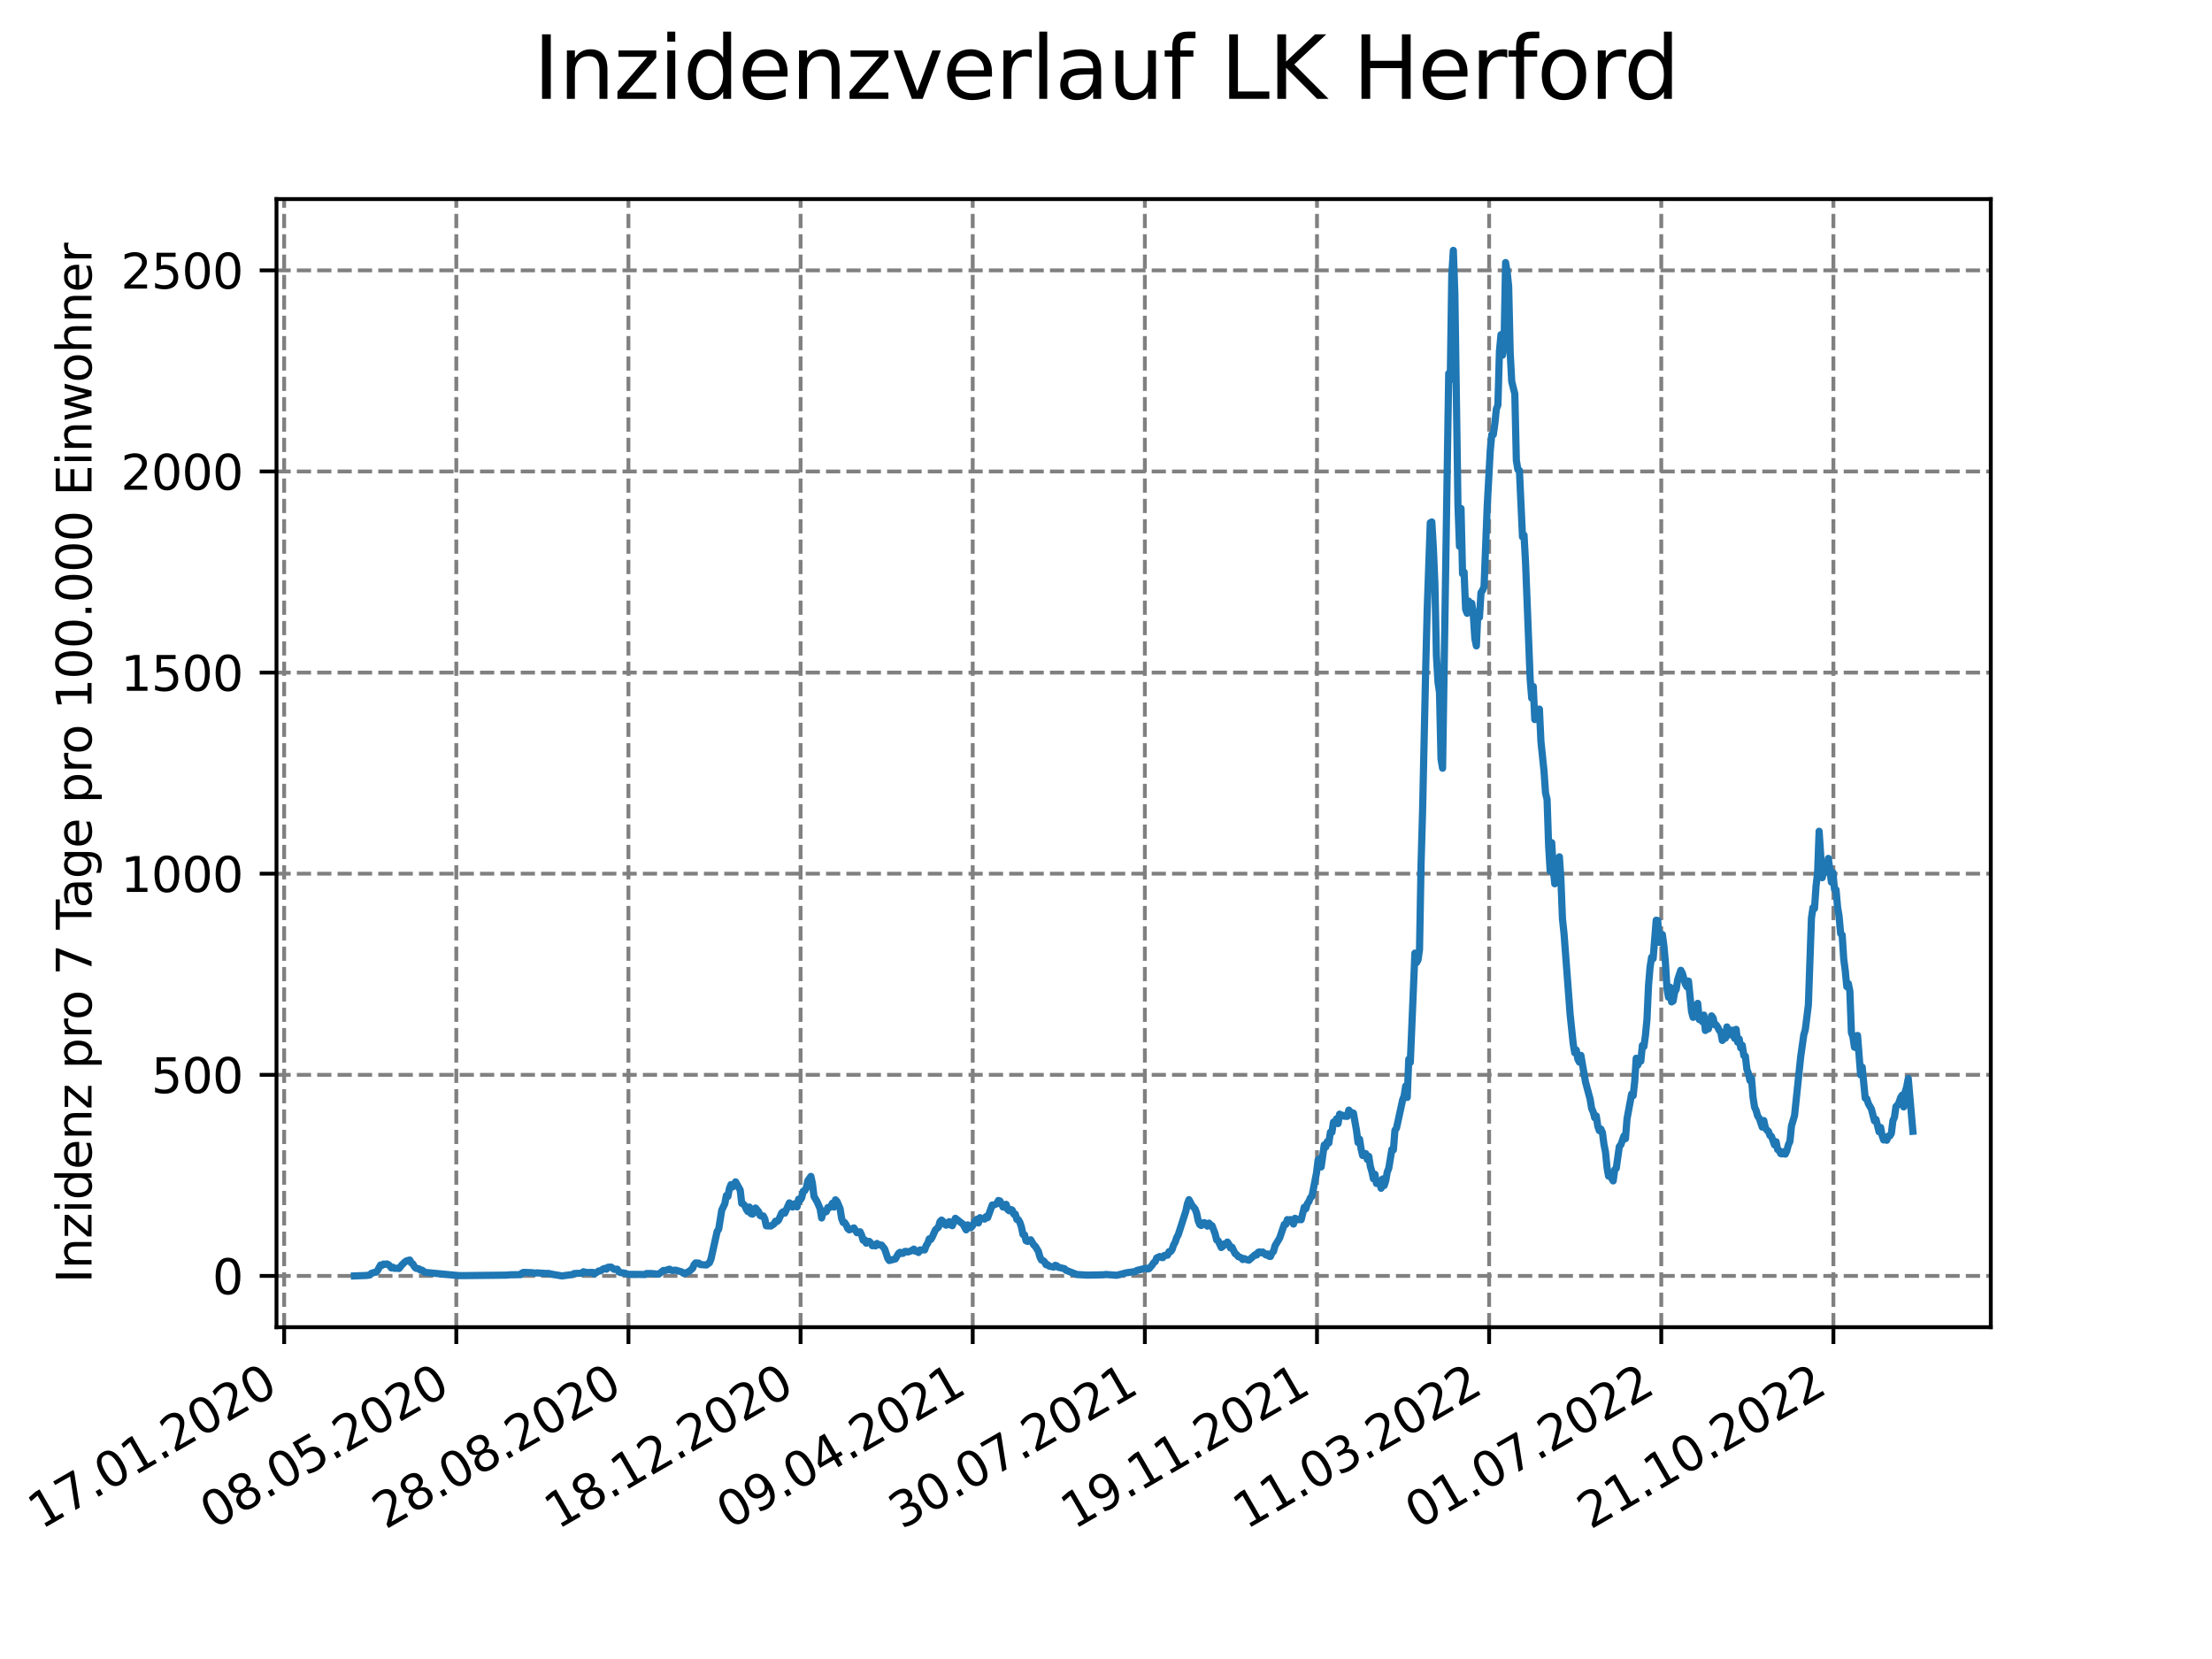 <?xml version="1.0" encoding="utf-8" standalone="no"?>
<!DOCTYPE svg PUBLIC "-//W3C//DTD SVG 1.1//EN"
  "http://www.w3.org/Graphics/SVG/1.1/DTD/svg11.dtd">
<svg xmlns:xlink="http://www.w3.org/1999/xlink" width="460.8pt" height="345.6pt" viewBox="0 0 460.8 345.6" xmlns="http://www.w3.org/2000/svg" version="1.1">
 <defs>
  <style type="text/css">*{stroke-linejoin: round; stroke-linecap: butt}</style>
 </defs>
 <g id="figure_1">
  <g id="patch_1">
   <path d="M 0 345.6 
L 460.8 345.6 
L 460.8 0 
L 0 0 
z
" style="fill: #ffffff"/>
  </g>
  <g id="axes_1">
   <g id="patch_2">
    <path d="M 57.6 276.48 
L 414.72 276.48 
L 414.72 41.472 
L 57.6 41.472 
z
" style="fill: #ffffff"/>
   </g>
   <g id="matplotlib.axis_1">
    <g id="xtick_1">
     <g id="line2d_1">
      <path d="M 59.198 276.48 
L 59.198 41.472 
" clip-path="url(#p4381b45f49)" style="fill: none; stroke-dasharray: 2.96,1.28; stroke-dashoffset: 0; stroke: #808080; stroke-width: 0.8"/>
     </g>
     <g id="line2d_2">
      <defs>
       <path id="mdfa7da3e55" d="M 0 0 
L 0 3.5 
" style="stroke: #000000; stroke-width: 0.8"/>
      </defs>
      <g>
       <use xlink:href="#mdfa7da3e55" x="59.198" y="276.48" style="stroke: #000000; stroke-width: 0.8"/>
      </g>
     </g>
     <g id="text_1">
      <!-- 17.01.2020 -->
      <g transform="translate(8.573 318.689) rotate(-30) scale(0.1 -0.1)">
       <defs>
        <path id="DejaVuSans-31" d="M 794 531 
L 1825 531 
L 1825 4091 
L 703 3866 
L 703 4441 
L 1819 4666 
L 2450 4666 
L 2450 531 
L 3481 531 
L 3481 0 
L 794 0 
L 794 531 
z
" transform="scale(0.016)"/>
        <path id="DejaVuSans-37" d="M 525 4666 
L 3525 4666 
L 3525 4397 
L 1831 0 
L 1172 0 
L 2766 4134 
L 525 4134 
L 525 4666 
z
" transform="scale(0.016)"/>
        <path id="DejaVuSans-2e" d="M 684 794 
L 1344 794 
L 1344 0 
L 684 0 
L 684 794 
z
" transform="scale(0.016)"/>
        <path id="DejaVuSans-30" d="M 2034 4250 
Q 1547 4250 1301 3770 
Q 1056 3291 1056 2328 
Q 1056 1369 1301 889 
Q 1547 409 2034 409 
Q 2525 409 2770 889 
Q 3016 1369 3016 2328 
Q 3016 3291 2770 3770 
Q 2525 4250 2034 4250 
z
M 2034 4750 
Q 2819 4750 3233 4129 
Q 3647 3509 3647 2328 
Q 3647 1150 3233 529 
Q 2819 -91 2034 -91 
Q 1250 -91 836 529 
Q 422 1150 422 2328 
Q 422 3509 836 4129 
Q 1250 4750 2034 4750 
z
" transform="scale(0.016)"/>
        <path id="DejaVuSans-32" d="M 1228 531 
L 3431 531 
L 3431 0 
L 469 0 
L 469 531 
Q 828 903 1448 1529 
Q 2069 2156 2228 2338 
Q 2531 2678 2651 2914 
Q 2772 3150 2772 3378 
Q 2772 3750 2511 3984 
Q 2250 4219 1831 4219 
Q 1534 4219 1204 4116 
Q 875 4013 500 3803 
L 500 4441 
Q 881 4594 1212 4672 
Q 1544 4750 1819 4750 
Q 2544 4750 2975 4387 
Q 3406 4025 3406 3419 
Q 3406 3131 3298 2873 
Q 3191 2616 2906 2266 
Q 2828 2175 2409 1742 
Q 1991 1309 1228 531 
z
" transform="scale(0.016)"/>
       </defs>
       <use xlink:href="#DejaVuSans-31"/>
       <use xlink:href="#DejaVuSans-37" x="63.623"/>
       <use xlink:href="#DejaVuSans-2e" x="127.246"/>
       <use xlink:href="#DejaVuSans-30" x="159.033"/>
       <use xlink:href="#DejaVuSans-31" x="222.656"/>
       <use xlink:href="#DejaVuSans-2e" x="286.279"/>
       <use xlink:href="#DejaVuSans-32" x="318.066"/>
       <use xlink:href="#DejaVuSans-30" x="381.689"/>
       <use xlink:href="#DejaVuSans-32" x="445.312"/>
       <use xlink:href="#DejaVuSans-30" x="508.936"/>
      </g>
     </g>
    </g>
    <g id="xtick_2">
     <g id="line2d_3">
      <path d="M 95.057 276.48 
L 95.057 41.472 
" clip-path="url(#p4381b45f49)" style="fill: none; stroke-dasharray: 2.96,1.28; stroke-dashoffset: 0; stroke: #808080; stroke-width: 0.8"/>
     </g>
     <g id="line2d_4">
      <g>
       <use xlink:href="#mdfa7da3e55" x="95.057" y="276.48" style="stroke: #000000; stroke-width: 0.8"/>
      </g>
     </g>
     <g id="text_2">
      <!-- 08.05.2020 -->
      <g transform="translate(44.432 318.689) rotate(-30) scale(0.1 -0.1)">
       <defs>
        <path id="DejaVuSans-38" d="M 2034 2216 
Q 1584 2216 1326 1975 
Q 1069 1734 1069 1313 
Q 1069 891 1326 650 
Q 1584 409 2034 409 
Q 2484 409 2743 651 
Q 3003 894 3003 1313 
Q 3003 1734 2745 1975 
Q 2488 2216 2034 2216 
z
M 1403 2484 
Q 997 2584 770 2862 
Q 544 3141 544 3541 
Q 544 4100 942 4425 
Q 1341 4750 2034 4750 
Q 2731 4750 3128 4425 
Q 3525 4100 3525 3541 
Q 3525 3141 3298 2862 
Q 3072 2584 2669 2484 
Q 3125 2378 3379 2068 
Q 3634 1759 3634 1313 
Q 3634 634 3220 271 
Q 2806 -91 2034 -91 
Q 1263 -91 848 271 
Q 434 634 434 1313 
Q 434 1759 690 2068 
Q 947 2378 1403 2484 
z
M 1172 3481 
Q 1172 3119 1398 2916 
Q 1625 2713 2034 2713 
Q 2441 2713 2670 2916 
Q 2900 3119 2900 3481 
Q 2900 3844 2670 4047 
Q 2441 4250 2034 4250 
Q 1625 4250 1398 4047 
Q 1172 3844 1172 3481 
z
" transform="scale(0.016)"/>
        <path id="DejaVuSans-35" d="M 691 4666 
L 3169 4666 
L 3169 4134 
L 1269 4134 
L 1269 2991 
Q 1406 3038 1543 3061 
Q 1681 3084 1819 3084 
Q 2600 3084 3056 2656 
Q 3513 2228 3513 1497 
Q 3513 744 3044 326 
Q 2575 -91 1722 -91 
Q 1428 -91 1123 -41 
Q 819 9 494 109 
L 494 744 
Q 775 591 1075 516 
Q 1375 441 1709 441 
Q 2250 441 2565 725 
Q 2881 1009 2881 1497 
Q 2881 1984 2565 2268 
Q 2250 2553 1709 2553 
Q 1456 2553 1204 2497 
Q 953 2441 691 2322 
L 691 4666 
z
" transform="scale(0.016)"/>
       </defs>
       <use xlink:href="#DejaVuSans-30"/>
       <use xlink:href="#DejaVuSans-38" x="63.623"/>
       <use xlink:href="#DejaVuSans-2e" x="127.246"/>
       <use xlink:href="#DejaVuSans-30" x="159.033"/>
       <use xlink:href="#DejaVuSans-35" x="222.656"/>
       <use xlink:href="#DejaVuSans-2e" x="286.279"/>
       <use xlink:href="#DejaVuSans-32" x="318.066"/>
       <use xlink:href="#DejaVuSans-30" x="381.689"/>
       <use xlink:href="#DejaVuSans-32" x="445.312"/>
       <use xlink:href="#DejaVuSans-30" x="508.936"/>
      </g>
     </g>
    </g>
    <g id="xtick_3">
     <g id="line2d_5">
      <path d="M 130.917 276.48 
L 130.917 41.472 
" clip-path="url(#p4381b45f49)" style="fill: none; stroke-dasharray: 2.96,1.28; stroke-dashoffset: 0; stroke: #808080; stroke-width: 0.8"/>
     </g>
     <g id="line2d_6">
      <g>
       <use xlink:href="#mdfa7da3e55" x="130.917" y="276.48" style="stroke: #000000; stroke-width: 0.8"/>
      </g>
     </g>
     <g id="text_3">
      <!-- 28.08.2020 -->
      <g transform="translate(80.292 318.689) rotate(-30) scale(0.1 -0.1)">
       <use xlink:href="#DejaVuSans-32"/>
       <use xlink:href="#DejaVuSans-38" x="63.623"/>
       <use xlink:href="#DejaVuSans-2e" x="127.246"/>
       <use xlink:href="#DejaVuSans-30" x="159.033"/>
       <use xlink:href="#DejaVuSans-38" x="222.656"/>
       <use xlink:href="#DejaVuSans-2e" x="286.279"/>
       <use xlink:href="#DejaVuSans-32" x="318.066"/>
       <use xlink:href="#DejaVuSans-30" x="381.689"/>
       <use xlink:href="#DejaVuSans-32" x="445.312"/>
       <use xlink:href="#DejaVuSans-30" x="508.936"/>
      </g>
     </g>
    </g>
    <g id="xtick_4">
     <g id="line2d_7">
      <path d="M 166.776 276.48 
L 166.776 41.472 
" clip-path="url(#p4381b45f49)" style="fill: none; stroke-dasharray: 2.96,1.28; stroke-dashoffset: 0; stroke: #808080; stroke-width: 0.8"/>
     </g>
     <g id="line2d_8">
      <g>
       <use xlink:href="#mdfa7da3e55" x="166.776" y="276.48" style="stroke: #000000; stroke-width: 0.8"/>
      </g>
     </g>
     <g id="text_4">
      <!-- 18.12.2020 -->
      <g transform="translate(116.151 318.689) rotate(-30) scale(0.1 -0.1)">
       <use xlink:href="#DejaVuSans-31"/>
       <use xlink:href="#DejaVuSans-38" x="63.623"/>
       <use xlink:href="#DejaVuSans-2e" x="127.246"/>
       <use xlink:href="#DejaVuSans-31" x="159.033"/>
       <use xlink:href="#DejaVuSans-32" x="222.656"/>
       <use xlink:href="#DejaVuSans-2e" x="286.279"/>
       <use xlink:href="#DejaVuSans-32" x="318.066"/>
       <use xlink:href="#DejaVuSans-30" x="381.689"/>
       <use xlink:href="#DejaVuSans-32" x="445.312"/>
       <use xlink:href="#DejaVuSans-30" x="508.936"/>
      </g>
     </g>
    </g>
    <g id="xtick_5">
     <g id="line2d_9">
      <path d="M 202.635 276.48 
L 202.635 41.472 
" clip-path="url(#p4381b45f49)" style="fill: none; stroke-dasharray: 2.96,1.28; stroke-dashoffset: 0; stroke: #808080; stroke-width: 0.8"/>
     </g>
     <g id="line2d_10">
      <g>
       <use xlink:href="#mdfa7da3e55" x="202.635" y="276.48" style="stroke: #000000; stroke-width: 0.8"/>
      </g>
     </g>
     <g id="text_5">
      <!-- 09.04.2021 -->
      <g transform="translate(152.01 318.689) rotate(-30) scale(0.1 -0.1)">
       <defs>
        <path id="DejaVuSans-39" d="M 703 97 
L 703 672 
Q 941 559 1184 500 
Q 1428 441 1663 441 
Q 2288 441 2617 861 
Q 2947 1281 2994 2138 
Q 2813 1869 2534 1725 
Q 2256 1581 1919 1581 
Q 1219 1581 811 2004 
Q 403 2428 403 3163 
Q 403 3881 828 4315 
Q 1253 4750 1959 4750 
Q 2769 4750 3195 4129 
Q 3622 3509 3622 2328 
Q 3622 1225 3098 567 
Q 2575 -91 1691 -91 
Q 1453 -91 1209 -44 
Q 966 3 703 97 
z
M 1959 2075 
Q 2384 2075 2632 2365 
Q 2881 2656 2881 3163 
Q 2881 3666 2632 3958 
Q 2384 4250 1959 4250 
Q 1534 4250 1286 3958 
Q 1038 3666 1038 3163 
Q 1038 2656 1286 2365 
Q 1534 2075 1959 2075 
z
" transform="scale(0.016)"/>
        <path id="DejaVuSans-34" d="M 2419 4116 
L 825 1625 
L 2419 1625 
L 2419 4116 
z
M 2253 4666 
L 3047 4666 
L 3047 1625 
L 3713 1625 
L 3713 1100 
L 3047 1100 
L 3047 0 
L 2419 0 
L 2419 1100 
L 313 1100 
L 313 1709 
L 2253 4666 
z
" transform="scale(0.016)"/>
       </defs>
       <use xlink:href="#DejaVuSans-30"/>
       <use xlink:href="#DejaVuSans-39" x="63.623"/>
       <use xlink:href="#DejaVuSans-2e" x="127.246"/>
       <use xlink:href="#DejaVuSans-30" x="159.033"/>
       <use xlink:href="#DejaVuSans-34" x="222.656"/>
       <use xlink:href="#DejaVuSans-2e" x="286.279"/>
       <use xlink:href="#DejaVuSans-32" x="318.066"/>
       <use xlink:href="#DejaVuSans-30" x="381.689"/>
       <use xlink:href="#DejaVuSans-32" x="445.312"/>
       <use xlink:href="#DejaVuSans-31" x="508.936"/>
      </g>
     </g>
    </g>
    <g id="xtick_6">
     <g id="line2d_11">
      <path d="M 238.495 276.48 
L 238.495 41.472 
" clip-path="url(#p4381b45f49)" style="fill: none; stroke-dasharray: 2.96,1.28; stroke-dashoffset: 0; stroke: #808080; stroke-width: 0.8"/>
     </g>
     <g id="line2d_12">
      <g>
       <use xlink:href="#mdfa7da3e55" x="238.495" y="276.48" style="stroke: #000000; stroke-width: 0.8"/>
      </g>
     </g>
     <g id="text_6">
      <!-- 30.07.2021 -->
      <g transform="translate(187.869 318.689) rotate(-30) scale(0.1 -0.1)">
       <defs>
        <path id="DejaVuSans-33" d="M 2597 2516 
Q 3050 2419 3304 2112 
Q 3559 1806 3559 1356 
Q 3559 666 3084 287 
Q 2609 -91 1734 -91 
Q 1441 -91 1130 -33 
Q 819 25 488 141 
L 488 750 
Q 750 597 1062 519 
Q 1375 441 1716 441 
Q 2309 441 2620 675 
Q 2931 909 2931 1356 
Q 2931 1769 2642 2001 
Q 2353 2234 1838 2234 
L 1294 2234 
L 1294 2753 
L 1863 2753 
Q 2328 2753 2575 2939 
Q 2822 3125 2822 3475 
Q 2822 3834 2567 4026 
Q 2313 4219 1838 4219 
Q 1578 4219 1281 4162 
Q 984 4106 628 3988 
L 628 4550 
Q 988 4650 1302 4700 
Q 1616 4750 1894 4750 
Q 2613 4750 3031 4423 
Q 3450 4097 3450 3541 
Q 3450 3153 3228 2886 
Q 3006 2619 2597 2516 
z
" transform="scale(0.016)"/>
       </defs>
       <use xlink:href="#DejaVuSans-33"/>
       <use xlink:href="#DejaVuSans-30" x="63.623"/>
       <use xlink:href="#DejaVuSans-2e" x="127.246"/>
       <use xlink:href="#DejaVuSans-30" x="159.033"/>
       <use xlink:href="#DejaVuSans-37" x="222.656"/>
       <use xlink:href="#DejaVuSans-2e" x="286.279"/>
       <use xlink:href="#DejaVuSans-32" x="318.066"/>
       <use xlink:href="#DejaVuSans-30" x="381.689"/>
       <use xlink:href="#DejaVuSans-32" x="445.312"/>
       <use xlink:href="#DejaVuSans-31" x="508.936"/>
      </g>
     </g>
    </g>
    <g id="xtick_7">
     <g id="line2d_13">
      <path d="M 274.354 276.48 
L 274.354 41.472 
" clip-path="url(#p4381b45f49)" style="fill: none; stroke-dasharray: 2.96,1.28; stroke-dashoffset: 0; stroke: #808080; stroke-width: 0.8"/>
     </g>
     <g id="line2d_14">
      <g>
       <use xlink:href="#mdfa7da3e55" x="274.354" y="276.48" style="stroke: #000000; stroke-width: 0.8"/>
      </g>
     </g>
     <g id="text_7">
      <!-- 19.11.2021 -->
      <g transform="translate(223.729 318.689) rotate(-30) scale(0.1 -0.1)">
       <use xlink:href="#DejaVuSans-31"/>
       <use xlink:href="#DejaVuSans-39" x="63.623"/>
       <use xlink:href="#DejaVuSans-2e" x="127.246"/>
       <use xlink:href="#DejaVuSans-31" x="159.033"/>
       <use xlink:href="#DejaVuSans-31" x="222.656"/>
       <use xlink:href="#DejaVuSans-2e" x="286.279"/>
       <use xlink:href="#DejaVuSans-32" x="318.066"/>
       <use xlink:href="#DejaVuSans-30" x="381.689"/>
       <use xlink:href="#DejaVuSans-32" x="445.312"/>
       <use xlink:href="#DejaVuSans-31" x="508.936"/>
      </g>
     </g>
    </g>
    <g id="xtick_8">
     <g id="line2d_15">
      <path d="M 310.213 276.48 
L 310.213 41.472 
" clip-path="url(#p4381b45f49)" style="fill: none; stroke-dasharray: 2.96,1.28; stroke-dashoffset: 0; stroke: #808080; stroke-width: 0.8"/>
     </g>
     <g id="line2d_16">
      <g>
       <use xlink:href="#mdfa7da3e55" x="310.213" y="276.48" style="stroke: #000000; stroke-width: 0.8"/>
      </g>
     </g>
     <g id="text_8">
      <!-- 11.03.2022 -->
      <g transform="translate(259.588 318.689) rotate(-30) scale(0.1 -0.1)">
       <use xlink:href="#DejaVuSans-31"/>
       <use xlink:href="#DejaVuSans-31" x="63.623"/>
       <use xlink:href="#DejaVuSans-2e" x="127.246"/>
       <use xlink:href="#DejaVuSans-30" x="159.033"/>
       <use xlink:href="#DejaVuSans-33" x="222.656"/>
       <use xlink:href="#DejaVuSans-2e" x="286.279"/>
       <use xlink:href="#DejaVuSans-32" x="318.066"/>
       <use xlink:href="#DejaVuSans-30" x="381.689"/>
       <use xlink:href="#DejaVuSans-32" x="445.312"/>
       <use xlink:href="#DejaVuSans-32" x="508.936"/>
      </g>
     </g>
    </g>
    <g id="xtick_9">
     <g id="line2d_17">
      <path d="M 346.072 276.48 
L 346.072 41.472 
" clip-path="url(#p4381b45f49)" style="fill: none; stroke-dasharray: 2.96,1.28; stroke-dashoffset: 0; stroke: #808080; stroke-width: 0.8"/>
     </g>
     <g id="line2d_18">
      <g>
       <use xlink:href="#mdfa7da3e55" x="346.072" y="276.48" style="stroke: #000000; stroke-width: 0.8"/>
      </g>
     </g>
     <g id="text_9">
      <!-- 01.07.2022 -->
      <g transform="translate(295.447 318.689) rotate(-30) scale(0.1 -0.1)">
       <use xlink:href="#DejaVuSans-30"/>
       <use xlink:href="#DejaVuSans-31" x="63.623"/>
       <use xlink:href="#DejaVuSans-2e" x="127.246"/>
       <use xlink:href="#DejaVuSans-30" x="159.033"/>
       <use xlink:href="#DejaVuSans-37" x="222.656"/>
       <use xlink:href="#DejaVuSans-2e" x="286.279"/>
       <use xlink:href="#DejaVuSans-32" x="318.066"/>
       <use xlink:href="#DejaVuSans-30" x="381.689"/>
       <use xlink:href="#DejaVuSans-32" x="445.312"/>
       <use xlink:href="#DejaVuSans-32" x="508.936"/>
      </g>
     </g>
    </g>
    <g id="xtick_10">
     <g id="line2d_19">
      <path d="M 381.932 276.48 
L 381.932 41.472 
" clip-path="url(#p4381b45f49)" style="fill: none; stroke-dasharray: 2.96,1.28; stroke-dashoffset: 0; stroke: #808080; stroke-width: 0.8"/>
     </g>
     <g id="line2d_20">
      <g>
       <use xlink:href="#mdfa7da3e55" x="381.932" y="276.48" style="stroke: #000000; stroke-width: 0.8"/>
      </g>
     </g>
     <g id="text_10">
      <!-- 21.10.2022 -->
      <g transform="translate(331.306 318.689) rotate(-30) scale(0.1 -0.1)">
       <use xlink:href="#DejaVuSans-32"/>
       <use xlink:href="#DejaVuSans-31" x="63.623"/>
       <use xlink:href="#DejaVuSans-2e" x="127.246"/>
       <use xlink:href="#DejaVuSans-31" x="159.033"/>
       <use xlink:href="#DejaVuSans-30" x="222.656"/>
       <use xlink:href="#DejaVuSans-2e" x="286.279"/>
       <use xlink:href="#DejaVuSans-32" x="318.066"/>
       <use xlink:href="#DejaVuSans-30" x="381.689"/>
       <use xlink:href="#DejaVuSans-32" x="445.312"/>
       <use xlink:href="#DejaVuSans-32" x="508.936"/>
      </g>
     </g>
    </g>
   </g>
   <g id="matplotlib.axis_2">
    <g id="ytick_1">
     <g id="line2d_21">
      <path d="M 57.6 265.798 
L 414.72 265.798 
" clip-path="url(#p4381b45f49)" style="fill: none; stroke-dasharray: 2.96,1.28; stroke-dashoffset: 0; stroke: #808080; stroke-width: 0.8"/>
     </g>
     <g id="line2d_22">
      <defs>
       <path id="m034c0a38b0" d="M 0 0 
L -3.5 0 
" style="stroke: #000000; stroke-width: 0.8"/>
      </defs>
      <g>
       <use xlink:href="#m034c0a38b0" x="57.6" y="265.798" style="stroke: #000000; stroke-width: 0.8"/>
      </g>
     </g>
     <g id="text_11">
      <!-- 0 -->
      <g transform="translate(44.237 269.597) scale(0.1 -0.1)">
       <use xlink:href="#DejaVuSans-30"/>
      </g>
     </g>
    </g>
    <g id="ytick_2">
     <g id="line2d_23">
      <path d="M 57.6 223.902 
L 414.72 223.902 
" clip-path="url(#p4381b45f49)" style="fill: none; stroke-dasharray: 2.96,1.28; stroke-dashoffset: 0; stroke: #808080; stroke-width: 0.8"/>
     </g>
     <g id="line2d_24">
      <g>
       <use xlink:href="#m034c0a38b0" x="57.6" y="223.902" style="stroke: #000000; stroke-width: 0.8"/>
      </g>
     </g>
     <g id="text_12">
      <!-- 500 -->
      <g transform="translate(31.512 227.701) scale(0.1 -0.1)">
       <use xlink:href="#DejaVuSans-35"/>
       <use xlink:href="#DejaVuSans-30" x="63.623"/>
       <use xlink:href="#DejaVuSans-30" x="127.246"/>
      </g>
     </g>
    </g>
    <g id="ytick_3">
     <g id="line2d_25">
      <path d="M 57.6 182.006 
L 414.72 182.006 
" clip-path="url(#p4381b45f49)" style="fill: none; stroke-dasharray: 2.96,1.28; stroke-dashoffset: 0; stroke: #808080; stroke-width: 0.8"/>
     </g>
     <g id="line2d_26">
      <g>
       <use xlink:href="#m034c0a38b0" x="57.6" y="182.006" style="stroke: #000000; stroke-width: 0.8"/>
      </g>
     </g>
     <g id="text_13">
      <!-- 1000 -->
      <g transform="translate(25.15 185.806) scale(0.1 -0.1)">
       <use xlink:href="#DejaVuSans-31"/>
       <use xlink:href="#DejaVuSans-30" x="63.623"/>
       <use xlink:href="#DejaVuSans-30" x="127.246"/>
       <use xlink:href="#DejaVuSans-30" x="190.869"/>
      </g>
     </g>
    </g>
    <g id="ytick_4">
     <g id="line2d_27">
      <path d="M 57.6 140.111 
L 414.72 140.111 
" clip-path="url(#p4381b45f49)" style="fill: none; stroke-dasharray: 2.96,1.28; stroke-dashoffset: 0; stroke: #808080; stroke-width: 0.8"/>
     </g>
     <g id="line2d_28">
      <g>
       <use xlink:href="#m034c0a38b0" x="57.6" y="140.111" style="stroke: #000000; stroke-width: 0.8"/>
      </g>
     </g>
     <g id="text_14">
      <!-- 1500 -->
      <g transform="translate(25.15 143.91) scale(0.1 -0.1)">
       <use xlink:href="#DejaVuSans-31"/>
       <use xlink:href="#DejaVuSans-35" x="63.623"/>
       <use xlink:href="#DejaVuSans-30" x="127.246"/>
       <use xlink:href="#DejaVuSans-30" x="190.869"/>
      </g>
     </g>
    </g>
    <g id="ytick_5">
     <g id="line2d_29">
      <path d="M 57.6 98.215 
L 414.72 98.215 
" clip-path="url(#p4381b45f49)" style="fill: none; stroke-dasharray: 2.96,1.28; stroke-dashoffset: 0; stroke: #808080; stroke-width: 0.8"/>
     </g>
     <g id="line2d_30">
      <g>
       <use xlink:href="#m034c0a38b0" x="57.6" y="98.215" style="stroke: #000000; stroke-width: 0.8"/>
      </g>
     </g>
     <g id="text_15">
      <!-- 2000 -->
      <g transform="translate(25.15 102.014) scale(0.1 -0.1)">
       <use xlink:href="#DejaVuSans-32"/>
       <use xlink:href="#DejaVuSans-30" x="63.623"/>
       <use xlink:href="#DejaVuSans-30" x="127.246"/>
       <use xlink:href="#DejaVuSans-30" x="190.869"/>
      </g>
     </g>
    </g>
    <g id="ytick_6">
     <g id="line2d_31">
      <path d="M 57.6 56.319 
L 414.72 56.319 
" clip-path="url(#p4381b45f49)" style="fill: none; stroke-dasharray: 2.96,1.28; stroke-dashoffset: 0; stroke: #808080; stroke-width: 0.8"/>
     </g>
     <g id="line2d_32">
      <g>
       <use xlink:href="#m034c0a38b0" x="57.6" y="56.319" style="stroke: #000000; stroke-width: 0.8"/>
      </g>
     </g>
     <g id="text_16">
      <!-- 2500 -->
      <g transform="translate(25.15 60.118) scale(0.1 -0.1)">
       <use xlink:href="#DejaVuSans-32"/>
       <use xlink:href="#DejaVuSans-35" x="63.623"/>
       <use xlink:href="#DejaVuSans-30" x="127.246"/>
       <use xlink:href="#DejaVuSans-30" x="190.869"/>
      </g>
     </g>
    </g>
    <g id="text_17">
     <!-- Inzidenz pro 7 Tage pro 100.000 Einwohner -->
     <g transform="translate(19.07 267.301) rotate(-90) scale(0.1 -0.1)">
      <defs>
       <path id="DejaVuSans-49" d="M 628 4666 
L 1259 4666 
L 1259 0 
L 628 0 
L 628 4666 
z
" transform="scale(0.016)"/>
       <path id="DejaVuSans-6e" d="M 3513 2113 
L 3513 0 
L 2938 0 
L 2938 2094 
Q 2938 2591 2744 2837 
Q 2550 3084 2163 3084 
Q 1697 3084 1428 2787 
Q 1159 2491 1159 1978 
L 1159 0 
L 581 0 
L 581 3500 
L 1159 3500 
L 1159 2956 
Q 1366 3272 1645 3428 
Q 1925 3584 2291 3584 
Q 2894 3584 3203 3211 
Q 3513 2838 3513 2113 
z
" transform="scale(0.016)"/>
       <path id="DejaVuSans-7a" d="M 353 3500 
L 3084 3500 
L 3084 2975 
L 922 459 
L 3084 459 
L 3084 0 
L 275 0 
L 275 525 
L 2438 3041 
L 353 3041 
L 353 3500 
z
" transform="scale(0.016)"/>
       <path id="DejaVuSans-69" d="M 603 3500 
L 1178 3500 
L 1178 0 
L 603 0 
L 603 3500 
z
M 603 4863 
L 1178 4863 
L 1178 4134 
L 603 4134 
L 603 4863 
z
" transform="scale(0.016)"/>
       <path id="DejaVuSans-64" d="M 2906 2969 
L 2906 4863 
L 3481 4863 
L 3481 0 
L 2906 0 
L 2906 525 
Q 2725 213 2448 61 
Q 2172 -91 1784 -91 
Q 1150 -91 751 415 
Q 353 922 353 1747 
Q 353 2572 751 3078 
Q 1150 3584 1784 3584 
Q 2172 3584 2448 3432 
Q 2725 3281 2906 2969 
z
M 947 1747 
Q 947 1113 1208 752 
Q 1469 391 1925 391 
Q 2381 391 2643 752 
Q 2906 1113 2906 1747 
Q 2906 2381 2643 2742 
Q 2381 3103 1925 3103 
Q 1469 3103 1208 2742 
Q 947 2381 947 1747 
z
" transform="scale(0.016)"/>
       <path id="DejaVuSans-65" d="M 3597 1894 
L 3597 1613 
L 953 1613 
Q 991 1019 1311 708 
Q 1631 397 2203 397 
Q 2534 397 2845 478 
Q 3156 559 3463 722 
L 3463 178 
Q 3153 47 2828 -22 
Q 2503 -91 2169 -91 
Q 1331 -91 842 396 
Q 353 884 353 1716 
Q 353 2575 817 3079 
Q 1281 3584 2069 3584 
Q 2775 3584 3186 3129 
Q 3597 2675 3597 1894 
z
M 3022 2063 
Q 3016 2534 2758 2815 
Q 2500 3097 2075 3097 
Q 1594 3097 1305 2825 
Q 1016 2553 972 2059 
L 3022 2063 
z
" transform="scale(0.016)"/>
       <path id="DejaVuSans-20" transform="scale(0.016)"/>
       <path id="DejaVuSans-70" d="M 1159 525 
L 1159 -1331 
L 581 -1331 
L 581 3500 
L 1159 3500 
L 1159 2969 
Q 1341 3281 1617 3432 
Q 1894 3584 2278 3584 
Q 2916 3584 3314 3078 
Q 3713 2572 3713 1747 
Q 3713 922 3314 415 
Q 2916 -91 2278 -91 
Q 1894 -91 1617 61 
Q 1341 213 1159 525 
z
M 3116 1747 
Q 3116 2381 2855 2742 
Q 2594 3103 2138 3103 
Q 1681 3103 1420 2742 
Q 1159 2381 1159 1747 
Q 1159 1113 1420 752 
Q 1681 391 2138 391 
Q 2594 391 2855 752 
Q 3116 1113 3116 1747 
z
" transform="scale(0.016)"/>
       <path id="DejaVuSans-72" d="M 2631 2963 
Q 2534 3019 2420 3045 
Q 2306 3072 2169 3072 
Q 1681 3072 1420 2755 
Q 1159 2438 1159 1844 
L 1159 0 
L 581 0 
L 581 3500 
L 1159 3500 
L 1159 2956 
Q 1341 3275 1631 3429 
Q 1922 3584 2338 3584 
Q 2397 3584 2469 3576 
Q 2541 3569 2628 3553 
L 2631 2963 
z
" transform="scale(0.016)"/>
       <path id="DejaVuSans-6f" d="M 1959 3097 
Q 1497 3097 1228 2736 
Q 959 2375 959 1747 
Q 959 1119 1226 758 
Q 1494 397 1959 397 
Q 2419 397 2687 759 
Q 2956 1122 2956 1747 
Q 2956 2369 2687 2733 
Q 2419 3097 1959 3097 
z
M 1959 3584 
Q 2709 3584 3137 3096 
Q 3566 2609 3566 1747 
Q 3566 888 3137 398 
Q 2709 -91 1959 -91 
Q 1206 -91 779 398 
Q 353 888 353 1747 
Q 353 2609 779 3096 
Q 1206 3584 1959 3584 
z
" transform="scale(0.016)"/>
       <path id="DejaVuSans-54" d="M -19 4666 
L 3928 4666 
L 3928 4134 
L 2272 4134 
L 2272 0 
L 1638 0 
L 1638 4134 
L -19 4134 
L -19 4666 
z
" transform="scale(0.016)"/>
       <path id="DejaVuSans-61" d="M 2194 1759 
Q 1497 1759 1228 1600 
Q 959 1441 959 1056 
Q 959 750 1161 570 
Q 1363 391 1709 391 
Q 2188 391 2477 730 
Q 2766 1069 2766 1631 
L 2766 1759 
L 2194 1759 
z
M 3341 1997 
L 3341 0 
L 2766 0 
L 2766 531 
Q 2569 213 2275 61 
Q 1981 -91 1556 -91 
Q 1019 -91 701 211 
Q 384 513 384 1019 
Q 384 1609 779 1909 
Q 1175 2209 1959 2209 
L 2766 2209 
L 2766 2266 
Q 2766 2663 2505 2880 
Q 2244 3097 1772 3097 
Q 1472 3097 1187 3025 
Q 903 2953 641 2809 
L 641 3341 
Q 956 3463 1253 3523 
Q 1550 3584 1831 3584 
Q 2591 3584 2966 3190 
Q 3341 2797 3341 1997 
z
" transform="scale(0.016)"/>
       <path id="DejaVuSans-67" d="M 2906 1791 
Q 2906 2416 2648 2759 
Q 2391 3103 1925 3103 
Q 1463 3103 1205 2759 
Q 947 2416 947 1791 
Q 947 1169 1205 825 
Q 1463 481 1925 481 
Q 2391 481 2648 825 
Q 2906 1169 2906 1791 
z
M 3481 434 
Q 3481 -459 3084 -895 
Q 2688 -1331 1869 -1331 
Q 1566 -1331 1297 -1286 
Q 1028 -1241 775 -1147 
L 775 -588 
Q 1028 -725 1275 -790 
Q 1522 -856 1778 -856 
Q 2344 -856 2625 -561 
Q 2906 -266 2906 331 
L 2906 616 
Q 2728 306 2450 153 
Q 2172 0 1784 0 
Q 1141 0 747 490 
Q 353 981 353 1791 
Q 353 2603 747 3093 
Q 1141 3584 1784 3584 
Q 2172 3584 2450 3431 
Q 2728 3278 2906 2969 
L 2906 3500 
L 3481 3500 
L 3481 434 
z
" transform="scale(0.016)"/>
       <path id="DejaVuSans-45" d="M 628 4666 
L 3578 4666 
L 3578 4134 
L 1259 4134 
L 1259 2753 
L 3481 2753 
L 3481 2222 
L 1259 2222 
L 1259 531 
L 3634 531 
L 3634 0 
L 628 0 
L 628 4666 
z
" transform="scale(0.016)"/>
       <path id="DejaVuSans-77" d="M 269 3500 
L 844 3500 
L 1563 769 
L 2278 3500 
L 2956 3500 
L 3675 769 
L 4391 3500 
L 4966 3500 
L 4050 0 
L 3372 0 
L 2619 2869 
L 1863 0 
L 1184 0 
L 269 3500 
z
" transform="scale(0.016)"/>
       <path id="DejaVuSans-68" d="M 3513 2113 
L 3513 0 
L 2938 0 
L 2938 2094 
Q 2938 2591 2744 2837 
Q 2550 3084 2163 3084 
Q 1697 3084 1428 2787 
Q 1159 2491 1159 1978 
L 1159 0 
L 581 0 
L 581 4863 
L 1159 4863 
L 1159 2956 
Q 1366 3272 1645 3428 
Q 1925 3584 2291 3584 
Q 2894 3584 3203 3211 
Q 3513 2838 3513 2113 
z
" transform="scale(0.016)"/>
      </defs>
      <use xlink:href="#DejaVuSans-49"/>
      <use xlink:href="#DejaVuSans-6e" x="29.492"/>
      <use xlink:href="#DejaVuSans-7a" x="92.871"/>
      <use xlink:href="#DejaVuSans-69" x="145.361"/>
      <use xlink:href="#DejaVuSans-64" x="173.145"/>
      <use xlink:href="#DejaVuSans-65" x="236.621"/>
      <use xlink:href="#DejaVuSans-6e" x="298.145"/>
      <use xlink:href="#DejaVuSans-7a" x="361.523"/>
      <use xlink:href="#DejaVuSans-20" x="414.014"/>
      <use xlink:href="#DejaVuSans-70" x="445.801"/>
      <use xlink:href="#DejaVuSans-72" x="509.277"/>
      <use xlink:href="#DejaVuSans-6f" x="548.141"/>
      <use xlink:href="#DejaVuSans-20" x="609.322"/>
      <use xlink:href="#DejaVuSans-37" x="641.109"/>
      <use xlink:href="#DejaVuSans-20" x="704.732"/>
      <use xlink:href="#DejaVuSans-54" x="736.52"/>
      <use xlink:href="#DejaVuSans-61" x="781.104"/>
      <use xlink:href="#DejaVuSans-67" x="842.383"/>
      <use xlink:href="#DejaVuSans-65" x="905.859"/>
      <use xlink:href="#DejaVuSans-20" x="967.383"/>
      <use xlink:href="#DejaVuSans-70" x="999.17"/>
      <use xlink:href="#DejaVuSans-72" x="1062.646"/>
      <use xlink:href="#DejaVuSans-6f" x="1101.51"/>
      <use xlink:href="#DejaVuSans-20" x="1162.691"/>
      <use xlink:href="#DejaVuSans-31" x="1194.479"/>
      <use xlink:href="#DejaVuSans-30" x="1258.102"/>
      <use xlink:href="#DejaVuSans-30" x="1321.725"/>
      <use xlink:href="#DejaVuSans-2e" x="1385.348"/>
      <use xlink:href="#DejaVuSans-30" x="1417.135"/>
      <use xlink:href="#DejaVuSans-30" x="1480.758"/>
      <use xlink:href="#DejaVuSans-30" x="1544.381"/>
      <use xlink:href="#DejaVuSans-20" x="1608.004"/>
      <use xlink:href="#DejaVuSans-45" x="1639.791"/>
      <use xlink:href="#DejaVuSans-69" x="1702.975"/>
      <use xlink:href="#DejaVuSans-6e" x="1730.758"/>
      <use xlink:href="#DejaVuSans-77" x="1794.137"/>
      <use xlink:href="#DejaVuSans-6f" x="1875.924"/>
      <use xlink:href="#DejaVuSans-68" x="1937.105"/>
      <use xlink:href="#DejaVuSans-6e" x="2000.484"/>
      <use xlink:href="#DejaVuSans-65" x="2063.863"/>
      <use xlink:href="#DejaVuSans-72" x="2125.387"/>
     </g>
    </g>
   </g>
   <g id="line2d_33">
    <path d="M 73.833 265.798 
L 76.394 265.697 
L 77.034 265.597 
L 77.355 265.263 
L 77.995 265.062 
L 78.315 265.029 
L 78.635 264.694 
L 79.276 263.524 
L 79.596 263.591 
L 79.916 263.323 
L 80.236 263.39 
L 80.556 263.29 
L 80.877 263.424 
L 81.197 263.691 
L 81.517 264.126 
L 81.837 263.992 
L 82.157 264.226 
L 82.798 264.193 
L 83.118 264.26 
L 83.758 263.457 
L 84.398 262.855 
L 84.719 262.655 
L 85.359 262.487 
L 85.679 263.089 
L 85.999 263.29 
L 86.319 263.858 
L 86.64 264.193 
L 87.28 264.326 
L 87.6 264.594 
L 87.92 264.594 
L 88.561 265.062 
L 95.604 265.731 
L 96.565 265.731 
L 105.53 265.631 
L 106.17 265.564 
L 108.411 265.53 
L 108.731 265.196 
L 109.052 265.062 
L 110.973 265.129 
L 111.293 265.229 
L 111.933 265.162 
L 113.854 265.296 
L 114.174 265.263 
L 115.135 265.463 
L 117.056 265.798 
L 119.297 265.497 
L 119.617 265.296 
L 121.218 265.229 
L 121.538 264.928 
L 122.179 265.096 
L 123.459 265.062 
L 123.78 265.397 
L 124.74 264.761 
L 125.06 264.761 
L 125.701 264.326 
L 126.021 264.226 
L 126.341 264.393 
L 126.661 263.992 
L 127.301 263.959 
L 127.942 264.427 
L 128.582 264.393 
L 128.902 264.928 
L 129.223 265.096 
L 130.183 265.229 
L 130.823 265.463 
L 134.345 265.497 
L 134.665 265.296 
L 135.626 265.296 
L 137.227 265.43 
L 138.187 264.661 
L 138.507 264.694 
L 139.468 264.393 
L 139.788 264.594 
L 140.108 264.661 
L 140.749 264.594 
L 142.029 264.962 
L 142.35 265.229 
L 142.67 265.296 
L 143.63 264.795 
L 144.271 264.226 
L 144.591 263.457 
L 144.911 263.089 
L 145.551 263.123 
L 145.871 263.424 
L 147.152 263.524 
L 147.792 263.056 
L 148.113 262.287 
L 149.393 256.535 
L 149.714 256.067 
L 150.354 252.088 
L 150.994 250.75 
L 151.314 249.045 
L 151.635 249.245 
L 151.955 247.573 
L 152.275 246.771 
L 152.595 247.272 
L 153.235 246.202 
L 154.196 247.908 
L 154.516 250.683 
L 154.836 250.817 
L 155.156 251.151 
L 155.477 251.921 
L 155.797 252.389 
L 156.117 251.452 
L 156.437 252.823 
L 156.757 252.924 
L 157.077 252.656 
L 157.398 251.653 
L 158.038 252.422 
L 158.358 253.225 
L 158.678 253.358 
L 158.999 253.292 
L 159.319 253.927 
L 159.639 255.365 
L 160.599 255.398 
L 161.24 254.963 
L 161.56 254.395 
L 161.88 254.462 
L 162.2 254.161 
L 162.841 252.69 
L 163.161 252.422 
L 163.481 252.723 
L 164.441 250.583 
L 164.762 250.817 
L 165.082 251.452 
L 165.402 250.817 
L 165.722 250.75 
L 166.042 251.419 
L 166.362 249.814 
L 166.683 250.014 
L 167.003 249.546 
L 167.323 248.142 
L 167.643 248.042 
L 167.963 247.473 
L 168.284 245.968 
L 168.924 245.065 
L 169.244 246.537 
L 169.564 249.212 
L 170.205 250.315 
L 170.845 251.787 
L 171.165 253.726 
L 171.485 252.355 
L 171.805 252.522 
L 172.126 252.422 
L 172.446 251.553 
L 172.766 251.586 
L 173.086 251.285 
L 173.406 250.65 
L 173.726 251.452 
L 174.047 249.948 
L 174.367 250.282 
L 175.007 251.787 
L 175.327 253.827 
L 175.647 254.663 
L 175.968 254.696 
L 176.288 255.198 
L 176.608 255.933 
L 176.928 256.201 
L 177.889 255.799 
L 178.529 256.803 
L 179.169 256.602 
L 179.49 257.304 
L 179.81 258.374 
L 180.13 258.274 
L 180.45 258.976 
L 180.77 258.608 
L 181.09 258.608 
L 181.411 258.943 
L 181.731 259.511 
L 182.051 259.377 
L 182.371 259.545 
L 182.691 259.043 
L 183.011 259.311 
L 183.652 259.377 
L 184.292 260.18 
L 184.932 262.119 
L 185.253 262.588 
L 186.533 262.253 
L 187.174 261.116 
L 187.494 260.882 
L 187.814 261.116 
L 188.134 261.083 
L 188.454 260.715 
L 188.775 260.682 
L 189.095 260.815 
L 189.735 260.615 
L 190.375 260.213 
L 190.696 260.648 
L 191.016 260.581 
L 191.336 260.916 
L 191.656 260.381 
L 192.617 260.381 
L 192.937 259.478 
L 193.257 259.01 
L 193.577 258.073 
L 193.897 258.207 
L 194.217 257.672 
L 194.858 256.201 
L 195.498 255.632 
L 195.818 254.495 
L 196.138 254.161 
L 196.459 254.428 
L 196.779 255.03 
L 197.099 255.231 
L 197.739 254.495 
L 198.06 255.198 
L 198.38 255.331 
L 199.02 253.793 
L 200.621 255.03 
L 201.261 256.201 
L 201.581 255.164 
L 202.222 255.766 
L 202.542 255.432 
L 203.182 254.295 
L 203.502 253.994 
L 203.823 254.763 
L 204.143 253.659 
L 204.463 253.827 
L 205.103 253.96 
L 205.423 253.425 
L 205.744 253.659 
L 206.704 251.018 
L 207.024 251.018 
L 207.665 250.75 
L 207.985 250.081 
L 208.305 250.182 
L 208.945 251.452 
L 209.586 250.884 
L 209.906 251.954 
L 210.226 252.221 
L 210.546 251.954 
L 210.866 252.088 
L 211.187 252.924 
L 211.507 252.924 
L 211.827 254.027 
L 212.147 254.094 
L 212.467 254.663 
L 212.787 255.632 
L 213.108 257.17 
L 213.428 257.237 
L 213.748 258.475 
L 214.068 258.608 
L 214.708 258.274 
L 215.349 259.344 
L 215.669 259.612 
L 216.309 260.682 
L 216.63 261.819 
L 216.95 262.487 
L 217.27 262.588 
L 217.59 262.855 
L 217.91 263.457 
L 218.23 263.457 
L 218.551 263.758 
L 219.511 263.959 
L 219.831 263.591 
L 220.151 263.691 
L 220.472 263.992 
L 221.752 264.293 
L 222.072 264.627 
L 224.314 265.497 
L 226.555 265.631 
L 229.757 265.564 
L 230.397 265.497 
L 232.638 265.664 
L 234.559 265.162 
L 236.16 264.928 
L 236.48 264.895 
L 236.8 264.661 
L 238.721 264.193 
L 239.042 264.36 
L 239.362 264.293 
L 240.002 263.557 
L 240.322 263.056 
L 240.642 262.822 
L 240.963 262.053 
L 241.603 261.752 
L 241.923 261.952 
L 242.243 261.986 
L 242.563 261.518 
L 243.204 261.484 
L 243.524 260.748 
L 243.844 260.748 
L 244.164 260.314 
L 244.484 259.344 
L 244.805 258.776 
L 245.125 257.806 
L 245.445 257.237 
L 247.046 252.255 
L 247.366 250.75 
L 247.686 249.914 
L 248.327 251.118 
L 248.967 251.854 
L 249.287 252.756 
L 249.607 254.295 
L 249.927 255.097 
L 250.248 255.298 
L 250.568 254.763 
L 250.888 254.696 
L 251.208 254.963 
L 251.528 255.432 
L 251.848 254.796 
L 252.169 255.164 
L 252.489 255.331 
L 253.129 257.003 
L 253.449 258.307 
L 253.769 258.475 
L 254.41 259.879 
L 254.73 259.645 
L 255.05 259.11 
L 255.37 259.277 
L 255.69 258.742 
L 256.011 259.21 
L 256.331 259.979 
L 256.651 259.812 
L 257.291 261.15 
L 257.612 261.35 
L 257.932 261.752 
L 258.572 262.019 
L 258.892 262.387 
L 259.212 262.186 
L 259.533 262.354 
L 260.173 262.521 
L 261.454 261.384 
L 261.774 261.451 
L 262.094 260.882 
L 262.414 260.782 
L 262.734 260.983 
L 263.054 260.815 
L 263.695 261.417 
L 264.015 261.217 
L 264.335 261.685 
L 264.655 261.752 
L 264.975 261.016 
L 265.296 260.682 
L 265.616 259.511 
L 266.576 257.906 
L 267.537 255.064 
L 267.857 255.064 
L 268.177 254.061 
L 268.497 254.161 
L 268.818 254.061 
L 269.458 254.997 
L 269.778 253.793 
L 270.418 254.094 
L 270.739 254.027 
L 271.059 254.094 
L 271.699 251.486 
L 272.019 251.82 
L 272.339 250.75 
L 272.66 250.315 
L 272.98 249.513 
L 273.3 249.212 
L 273.94 245.968 
L 274.26 244.296 
L 274.581 241.655 
L 274.901 241.354 
L 275.221 243.093 
L 275.861 238.511 
L 276.182 238.946 
L 276.502 237.809 
L 276.822 238.11 
L 277.142 235.87 
L 277.462 235.87 
L 277.782 233.763 
L 278.103 233.796 
L 278.423 233.061 
L 278.743 234.064 
L 279.063 232.091 
L 279.383 232.392 
L 279.703 232.325 
L 280.024 232.526 
L 280.664 232.559 
L 280.984 231.255 
L 281.304 231.656 
L 281.945 231.89 
L 282.585 235.502 
L 282.905 238.01 
L 283.225 237.308 
L 283.545 239.414 
L 283.866 240.718 
L 284.186 240.685 
L 284.506 240.317 
L 284.826 241.521 
L 285.146 240.886 
L 285.467 242.992 
L 285.787 244.062 
L 286.107 245.567 
L 286.427 244.631 
L 286.747 246.537 
L 287.067 246.136 
L 287.388 246.202 
L 287.708 247.54 
L 288.028 245.6 
L 288.348 246.971 
L 288.668 246.002 
L 288.988 244.163 
L 289.309 243.36 
L 289.949 239.448 
L 290.269 239.548 
L 290.589 235.468 
L 290.909 235.034 
L 292.19 229.148 
L 292.51 228.279 
L 292.83 226.239 
L 293.151 228.613 
L 293.471 220.688 
L 293.791 221.324 
L 294.752 198.551 
L 295.072 200.558 
L 295.392 199.989 
L 295.712 197.782 
L 296.032 180.093 
L 296.352 168.857 
L 296.993 139.598 
L 297.313 126.924 
L 297.953 108.901 
L 298.273 108.733 
L 298.594 114.117 
L 298.914 121.641 
L 299.234 136.588 
L 299.554 142.039 
L 299.874 144.279 
L 300.194 158.157 
L 300.515 160.029 
L 301.795 77.802 
L 302.115 79.173 
L 302.436 57.27 
L 302.756 52.154 
L 303.076 61.317 
L 303.716 105.055 
L 304.036 113.816 
L 304.357 105.925 
L 304.677 119.534 
L 304.997 119.167 
L 305.317 126.924 
L 305.637 127.76 
L 305.958 125.219 
L 306.278 125.854 
L 306.598 125.687 
L 306.918 128.061 
L 307.238 133.01 
L 307.558 134.549 
L 307.879 127.493 
L 308.199 128.596 
L 308.519 123.48 
L 308.839 122.979 
L 309.159 122.209 
L 309.8 105.724 
L 310.44 93.987 
L 310.76 90.542 
L 311.08 90.542 
L 311.4 88.302 
L 311.721 85.192 
L 312.041 84.39 
L 312.361 73.221 
L 312.681 69.71 
L 313.001 73.99 
L 313.321 71.716 
L 313.642 54.696 
L 313.962 56.635 
L 314.282 59.645 
L 314.602 73.522 
L 314.922 79.474 
L 315.563 82.049 
L 315.883 95.893 
L 316.203 97.832 
L 316.523 97.999 
L 317.164 111.843 
L 317.484 111.475 
L 317.804 117.294 
L 318.764 141.537 
L 319.085 145.45 
L 319.405 143.009 
L 319.725 149.897 
L 320.045 148.058 
L 320.365 149.496 
L 320.685 147.724 
L 321.006 154.478 
L 321.646 160.631 
L 321.966 165.212 
L 322.286 166.55 
L 322.606 176.147 
L 322.927 181.43 
L 323.247 175.545 
L 323.567 180.996 
L 323.887 184.106 
L 324.207 180.628 
L 324.528 183.604 
L 324.848 178.488 
L 325.168 183.203 
L 325.488 191.429 
L 325.808 194.405 
L 327.089 211.359 
L 327.729 217.445 
L 328.049 219.317 
L 328.37 218.749 
L 328.69 220.621 
L 329.01 221.257 
L 329.33 219.852 
L 330.291 225.403 
L 331.251 228.981 
L 331.571 230.921 
L 331.891 231.623 
L 332.212 232.86 
L 332.532 232.459 
L 332.852 234.599 
L 333.172 235.535 
L 333.492 235.201 
L 333.813 235.937 
L 334.133 238.411 
L 334.453 239.983 
L 334.773 243.226 
L 335.093 244.999 
L 335.413 244.932 
L 336.054 246.002 
L 336.374 243.661 
L 336.694 243.393 
L 337.334 238.846 
L 337.655 238.478 
L 338.295 236.639 
L 338.615 237.207 
L 338.935 233.094 
L 339.896 227.911 
L 340.216 228.245 
L 340.536 225.336 
L 340.856 220.454 
L 341.176 221.892 
L 341.497 221.023 
L 341.817 221.056 
L 342.137 217.779 
L 342.457 218.013 
L 342.777 215.672 
L 343.097 212.328 
L 343.418 205.306 
L 343.738 201.494 
L 344.058 199.421 
L 344.378 199.688 
L 345.019 191.696 
L 345.339 191.763 
L 345.659 196.311 
L 345.979 195.241 
L 346.299 194.672 
L 346.619 197.013 
L 346.94 200.524 
L 347.26 205.908 
L 347.58 207.747 
L 347.9 205.641 
L 348.22 208.717 
L 348.54 208.516 
L 348.861 206.677 
L 349.181 206.109 
L 349.501 204.035 
L 350.141 202.129 
L 350.461 202.731 
L 351.102 205.039 
L 351.422 205.574 
L 351.742 204.37 
L 352.382 210.723 
L 352.703 211.927 
L 353.023 209.553 
L 353.343 211.526 
L 353.663 209.018 
L 353.983 212.395 
L 354.304 211.827 
L 354.624 212.83 
L 354.944 211.459 
L 355.264 214.669 
L 355.584 213.265 
L 355.904 214.335 
L 356.545 211.626 
L 356.865 212.061 
L 357.185 213.465 
L 357.505 213.499 
L 357.825 213.967 
L 358.146 214.636 
L 358.466 215.004 
L 358.786 216.742 
L 359.106 216.274 
L 359.426 216.274 
L 359.746 213.933 
L 360.067 215.605 
L 360.387 214.569 
L 360.707 215.605 
L 361.027 214.602 
L 361.347 216.308 
L 361.667 214.435 
L 361.988 217.11 
L 362.308 216.441 
L 362.628 218.314 
L 362.948 217.746 
L 363.268 219.886 
L 363.589 220.019 
L 363.909 222.761 
L 364.229 223.631 
L 364.549 225.102 
L 364.869 224.634 
L 365.189 228.58 
L 365.51 230.653 
L 365.83 231.322 
L 366.15 232.492 
L 366.47 232.927 
L 367.11 234.8 
L 367.431 233.429 
L 367.751 234.9 
L 368.071 235.435 
L 368.391 235.669 
L 368.711 236.538 
L 369.031 236.739 
L 369.672 238.511 
L 369.992 237.843 
L 370.312 239.481 
L 370.632 239.682 
L 370.952 240.317 
L 371.273 240.384 
L 371.593 239.916 
L 371.913 240.417 
L 372.233 239.715 
L 372.553 238.478 
L 372.874 237.776 
L 373.194 234.566 
L 373.834 232.392 
L 375.115 220.153 
L 375.755 215.605 
L 376.075 214.502 
L 376.716 209.352 
L 377.356 191.262 
L 377.676 189.088 
L 377.996 189.255 
L 378.316 184.574 
L 378.637 181.832 
L 378.957 173.171 
L 379.597 182.835 
L 379.917 181.397 
L 380.237 181.43 
L 380.558 181.631 
L 380.878 178.822 
L 381.518 183.771 
L 381.838 181.798 
L 382.158 185.276 
L 382.479 185.343 
L 382.799 188.954 
L 383.119 190.894 
L 383.439 194.472 
L 383.759 194.773 
L 384.08 199.755 
L 384.4 202.196 
L 384.72 205.54 
L 385.04 204.905 
L 385.36 206.477 
L 385.68 215.104 
L 386.001 216.007 
L 386.321 218.147 
L 386.641 218.247 
L 386.961 215.706 
L 387.601 223.932 
L 387.922 222.293 
L 388.562 228.781 
L 388.882 228.881 
L 389.202 229.884 
L 389.843 231.021 
L 390.483 233.495 
L 390.803 233.195 
L 391.443 235.769 
L 391.764 234.866 
L 392.084 236.572 
L 392.404 237.475 
L 392.724 237.107 
L 393.044 237.542 
L 393.365 236.672 
L 393.685 236.639 
L 394.005 236.104 
L 394.325 233.462 
L 394.645 232.76 
L 394.965 230.519 
L 395.286 230.218 
L 395.606 229.65 
L 395.926 228.68 
L 396.246 228.145 
L 396.566 230.586 
L 396.886 227.476 
L 397.207 226.373 
L 397.527 224.667 
L 398.487 235.669 
L 398.487 235.669 
" clip-path="url(#p4381b45f49)" style="fill: none; stroke: #1f77b4; stroke-width: 1.5; stroke-linecap: square"/>
   </g>
   <g id="patch_3">
    <path d="M 57.6 276.48 
L 57.6 41.472 
" style="fill: none; stroke: #000000; stroke-width: 0.8; stroke-linejoin: miter; stroke-linecap: square"/>
   </g>
   <g id="patch_4">
    <path d="M 414.72 276.48 
L 414.72 41.472 
" style="fill: none; stroke: #000000; stroke-width: 0.8; stroke-linejoin: miter; stroke-linecap: square"/>
   </g>
   <g id="patch_5">
    <path d="M 57.6 276.48 
L 414.72 276.48 
" style="fill: none; stroke: #000000; stroke-width: 0.8; stroke-linejoin: miter; stroke-linecap: square"/>
   </g>
   <g id="patch_6">
    <path d="M 57.6 41.472 
L 414.72 41.472 
" style="fill: none; stroke: #000000; stroke-width: 0.8; stroke-linejoin: miter; stroke-linecap: square"/>
   </g>
  </g>
  <g id="text_18">
   <!-- Inzidenzverlauf LK Herford -->
   <g transform="translate(111.112 20.589) scale(0.18 -0.18)">
    <defs>
     <path id="DejaVuSans-76" d="M 191 3500 
L 800 3500 
L 1894 563 
L 2988 3500 
L 3597 3500 
L 2284 0 
L 1503 0 
L 191 3500 
z
" transform="scale(0.016)"/>
     <path id="DejaVuSans-6c" d="M 603 4863 
L 1178 4863 
L 1178 0 
L 603 0 
L 603 4863 
z
" transform="scale(0.016)"/>
     <path id="DejaVuSans-75" d="M 544 1381 
L 544 3500 
L 1119 3500 
L 1119 1403 
Q 1119 906 1312 657 
Q 1506 409 1894 409 
Q 2359 409 2629 706 
Q 2900 1003 2900 1516 
L 2900 3500 
L 3475 3500 
L 3475 0 
L 2900 0 
L 2900 538 
Q 2691 219 2414 64 
Q 2138 -91 1772 -91 
Q 1169 -91 856 284 
Q 544 659 544 1381 
z
M 1991 3584 
L 1991 3584 
z
" transform="scale(0.016)"/>
     <path id="DejaVuSans-66" d="M 2375 4863 
L 2375 4384 
L 1825 4384 
Q 1516 4384 1395 4259 
Q 1275 4134 1275 3809 
L 1275 3500 
L 2222 3500 
L 2222 3053 
L 1275 3053 
L 1275 0 
L 697 0 
L 697 3053 
L 147 3053 
L 147 3500 
L 697 3500 
L 697 3744 
Q 697 4328 969 4595 
Q 1241 4863 1831 4863 
L 2375 4863 
z
" transform="scale(0.016)"/>
     <path id="DejaVuSans-4c" d="M 628 4666 
L 1259 4666 
L 1259 531 
L 3531 531 
L 3531 0 
L 628 0 
L 628 4666 
z
" transform="scale(0.016)"/>
     <path id="DejaVuSans-4b" d="M 628 4666 
L 1259 4666 
L 1259 2694 
L 3353 4666 
L 4166 4666 
L 1850 2491 
L 4331 0 
L 3500 0 
L 1259 2247 
L 1259 0 
L 628 0 
L 628 4666 
z
" transform="scale(0.016)"/>
     <path id="DejaVuSans-48" d="M 628 4666 
L 1259 4666 
L 1259 2753 
L 3553 2753 
L 3553 4666 
L 4184 4666 
L 4184 0 
L 3553 0 
L 3553 2222 
L 1259 2222 
L 1259 0 
L 628 0 
L 628 4666 
z
" transform="scale(0.016)"/>
    </defs>
    <use xlink:href="#DejaVuSans-49"/>
    <use xlink:href="#DejaVuSans-6e" x="29.492"/>
    <use xlink:href="#DejaVuSans-7a" x="92.871"/>
    <use xlink:href="#DejaVuSans-69" x="145.361"/>
    <use xlink:href="#DejaVuSans-64" x="173.145"/>
    <use xlink:href="#DejaVuSans-65" x="236.621"/>
    <use xlink:href="#DejaVuSans-6e" x="298.145"/>
    <use xlink:href="#DejaVuSans-7a" x="361.523"/>
    <use xlink:href="#DejaVuSans-76" x="414.014"/>
    <use xlink:href="#DejaVuSans-65" x="473.193"/>
    <use xlink:href="#DejaVuSans-72" x="534.717"/>
    <use xlink:href="#DejaVuSans-6c" x="575.83"/>
    <use xlink:href="#DejaVuSans-61" x="603.613"/>
    <use xlink:href="#DejaVuSans-75" x="664.893"/>
    <use xlink:href="#DejaVuSans-66" x="728.271"/>
    <use xlink:href="#DejaVuSans-20" x="763.477"/>
    <use xlink:href="#DejaVuSans-4c" x="795.264"/>
    <use xlink:href="#DejaVuSans-4b" x="850.977"/>
    <use xlink:href="#DejaVuSans-20" x="916.553"/>
    <use xlink:href="#DejaVuSans-48" x="948.34"/>
    <use xlink:href="#DejaVuSans-65" x="1023.535"/>
    <use xlink:href="#DejaVuSans-72" x="1085.059"/>
    <use xlink:href="#DejaVuSans-66" x="1126.172"/>
    <use xlink:href="#DejaVuSans-6f" x="1161.377"/>
    <use xlink:href="#DejaVuSans-72" x="1222.559"/>
    <use xlink:href="#DejaVuSans-64" x="1261.922"/>
   </g>
  </g>
 </g>
 <defs>
  <clipPath id="p4381b45f49">
   <rect x="57.6" y="41.472" width="357.12" height="235.008"/>
  </clipPath>
 </defs>
</svg>
